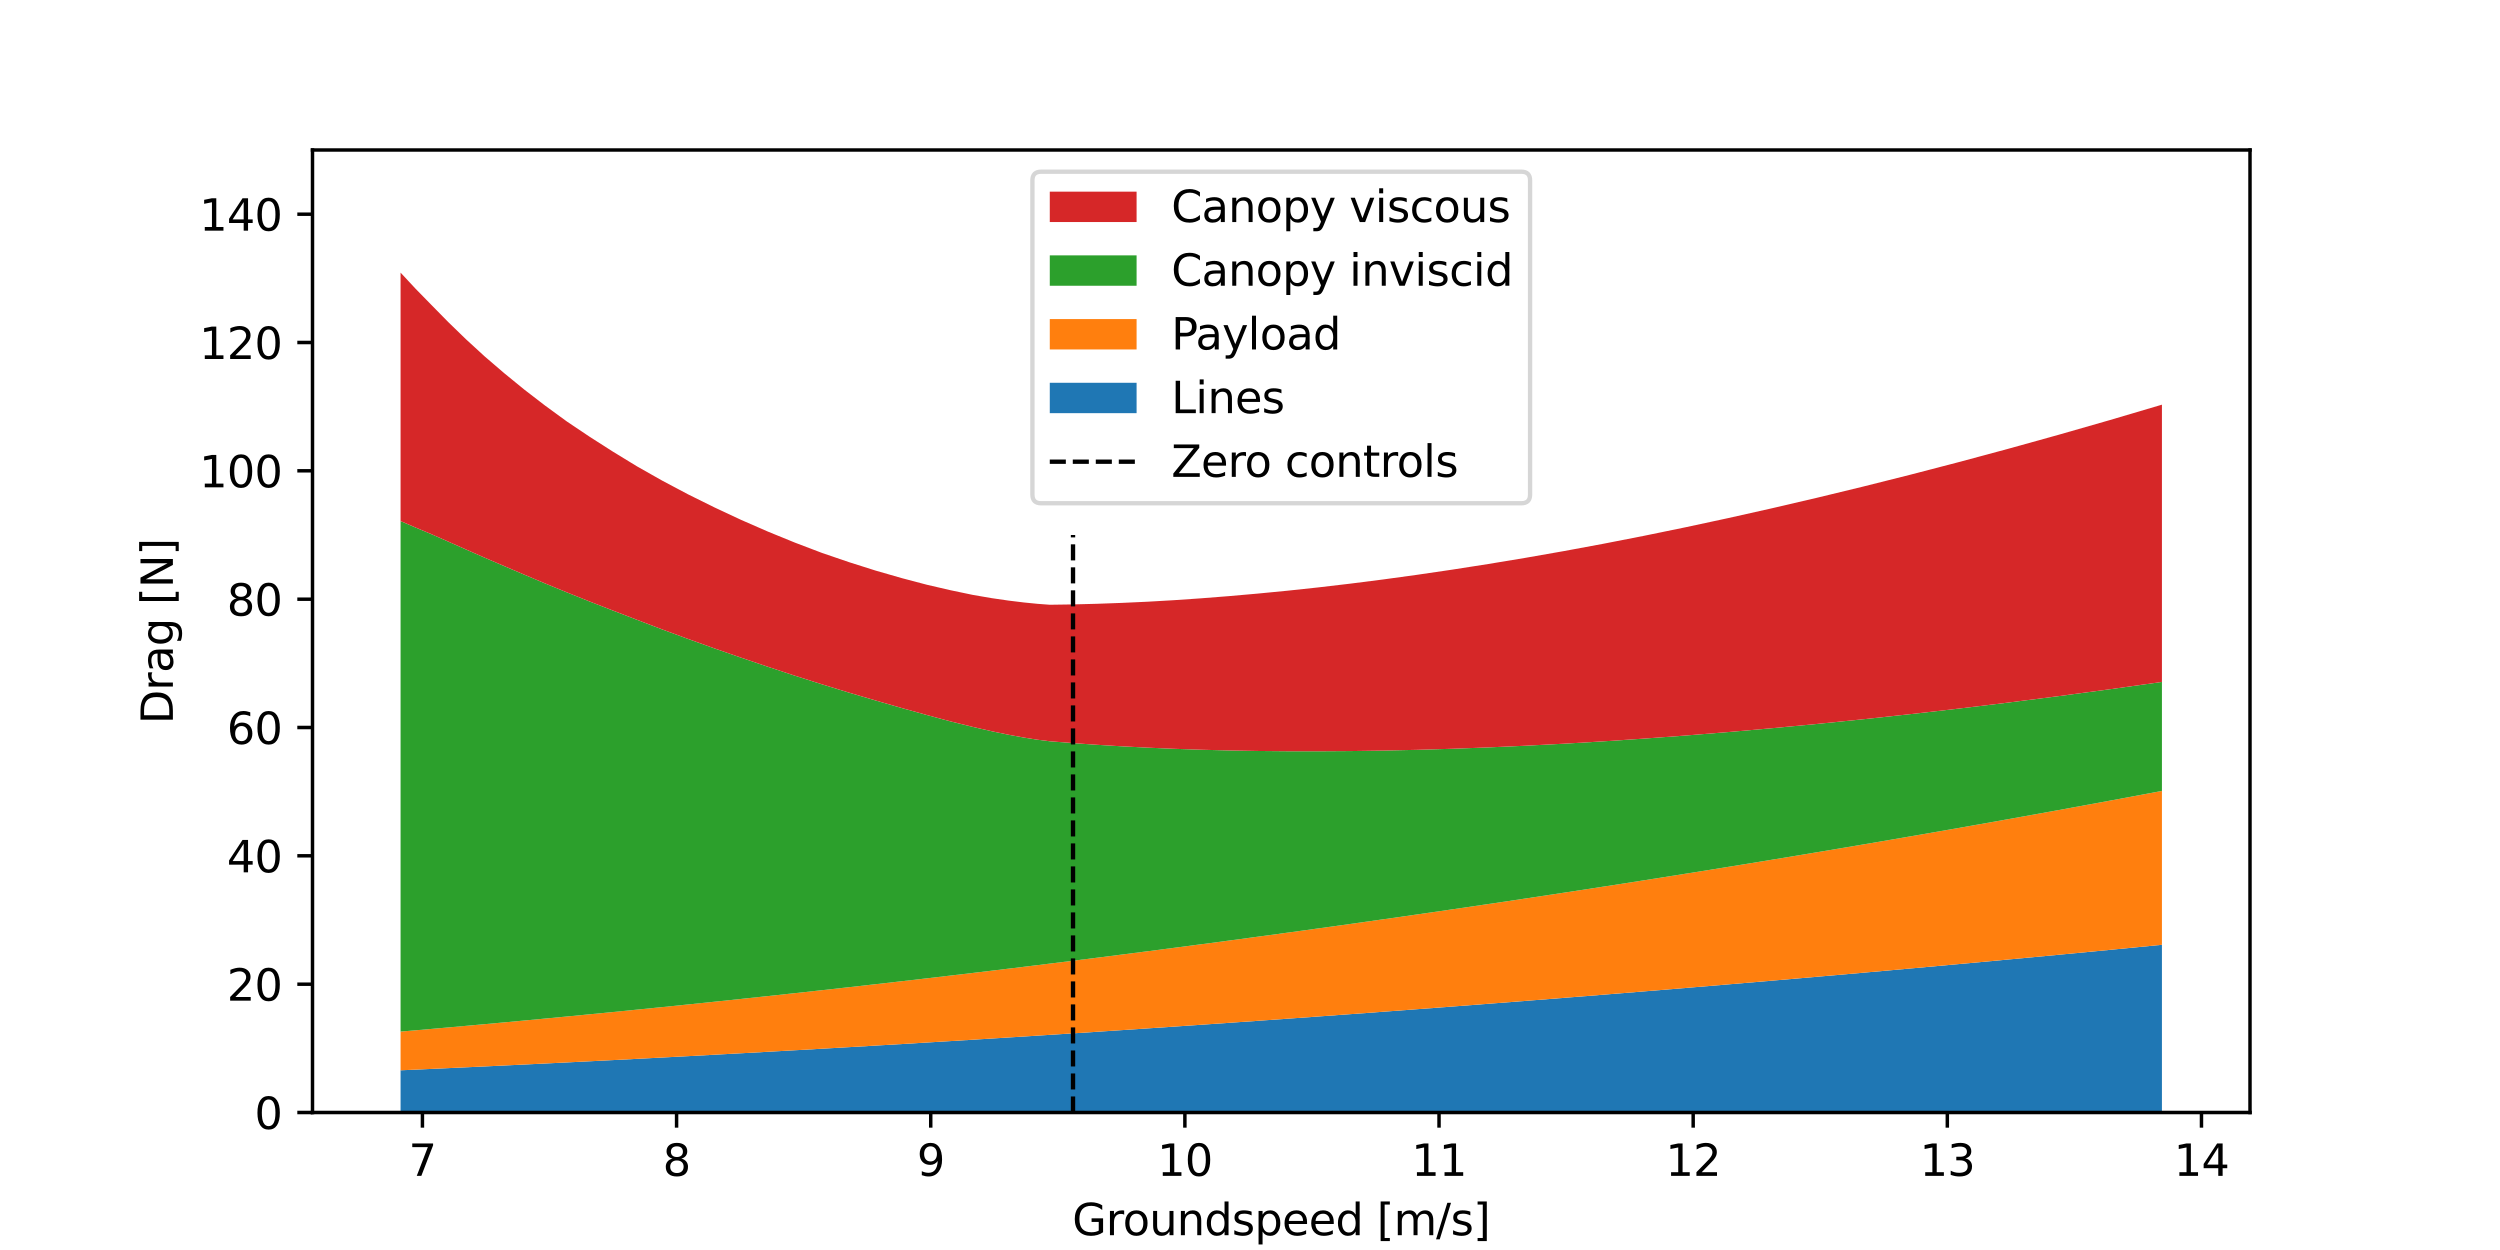 <?xml version="1.0" encoding="utf-8" standalone="no"?>
<!DOCTYPE svg PUBLIC "-//W3C//DTD SVG 1.1//EN"
  "http://www.w3.org/Graphics/SVG/1.1/DTD/svg11.dtd">
<svg xmlns:xlink="http://www.w3.org/1999/xlink" width="576pt" height="288pt" viewBox="0 0 576 288" xmlns="http://www.w3.org/2000/svg" version="1.1">
 <defs>
  <style type="text/css">*{stroke-linejoin: round; stroke-linecap: butt}</style>
 </defs>
 <g id="figure_1">
  <g id="patch_1">
   <path d="M 0 288 
L 576 288 
L 576 0 
L 0 0 
z
" style="fill: #ffffff"/>
  </g>
  <g id="axes_1">
   <g id="patch_2">
    <path d="M 72 256.32 
L 518.4 256.32 
L 518.4 34.56 
L 72 34.56 
z
" style="fill: #ffffff"/>
   </g>
   <g id="PolyCollection_1">
    <path d="M 92.291 246.598 
L 92.291 256.32 
L 95.759 256.32 
L 99.395 256.32 
L 103.257 256.32 
L 107.347 256.32 
L 111.676 256.32 
L 116.185 256.32 
L 120.796 256.32 
L 125.633 256.32 
L 130.658 256.32 
L 135.895 256.32 
L 141.275 256.32 
L 146.781 256.32 
L 152.537 256.32 
L 158.469 256.32 
L 164.586 256.32 
L 170.771 256.32 
L 176.957 256.32 
L 183.155 256.32 
L 189.388 256.32 
L 195.635 256.32 
L 201.743 256.32 
L 207.816 256.32 
L 213.587 256.32 
L 219.027 256.32 
L 224.179 256.32 
L 228.496 256.32 
L 232.373 256.32 
L 235.921 256.32 
L 239.061 256.32 
L 241.886 256.32 
L 247.224 256.32 
L 252.764 256.32 
L 258.488 256.32 
L 264.39 256.32 
L 270.448 256.32 
L 276.677 256.32 
L 283.099 256.32 
L 289.749 256.32 
L 296.628 256.32 
L 303.734 256.32 
L 311.067 256.32 
L 318.635 256.32 
L 326.454 256.32 
L 334.53 256.32 
L 342.865 256.32 
L 351.459 256.32 
L 360.315 256.32 
L 369.422 256.32 
L 378.764 256.32 
L 388.348 256.32 
L 398.183 256.32 
L 408.28 256.32 
L 418.634 256.32 
L 429.242 256.32 
L 440.105 256.32 
L 451.227 256.32 
L 462.598 256.32 
L 474.208 256.32 
L 486.05 256.32 
L 498.109 256.32 
L 498.109 217.678 
L 498.109 217.678 
L 486.05 218.854 
L 474.208 219.988 
L 462.598 221.08 
L 451.227 222.132 
L 440.105 223.143 
L 429.242 224.114 
L 418.634 225.047 
L 408.28 225.943 
L 398.183 226.802 
L 388.348 227.627 
L 378.764 228.418 
L 369.422 229.177 
L 360.315 229.907 
L 351.459 230.605 
L 342.865 231.274 
L 334.53 231.913 
L 326.454 232.524 
L 318.635 233.108 
L 311.067 233.665 
L 303.734 234.199 
L 296.628 234.709 
L 289.749 235.197 
L 283.099 235.663 
L 276.677 236.108 
L 270.448 236.535 
L 264.39 236.945 
L 258.488 237.34 
L 252.764 237.72 
L 247.224 238.083 
L 241.886 238.429 
L 239.061 238.611 
L 235.921 238.811 
L 232.373 239.035 
L 228.496 239.278 
L 224.179 239.547 
L 219.027 239.864 
L 213.587 240.195 
L 207.816 240.542 
L 201.743 240.903 
L 195.635 241.261 
L 189.388 241.623 
L 183.155 241.978 
L 176.957 242.327 
L 170.771 242.671 
L 164.586 243.009 
L 158.469 243.34 
L 152.537 243.655 
L 146.781 243.957 
L 141.275 244.242 
L 135.895 244.517 
L 130.658 244.781 
L 125.633 245.03 
L 120.796 245.267 
L 116.185 245.49 
L 111.676 245.706 
L 107.347 245.909 
L 103.257 246.099 
L 99.395 246.277 
L 95.759 246.442 
L 92.291 246.598 
z
" clip-path="url(#pba54af4794)" style="fill: #1f77b4"/>
   </g>
   <g id="PolyCollection_2">
    <path d="M 92.291 237.679 
L 92.291 246.598 
L 95.759 246.442 
L 99.395 246.277 
L 103.257 246.099 
L 107.347 245.909 
L 111.676 245.706 
L 116.185 245.49 
L 120.796 245.267 
L 125.633 245.03 
L 130.658 244.781 
L 135.895 244.517 
L 141.275 244.242 
L 146.781 243.957 
L 152.537 243.655 
L 158.469 243.34 
L 164.586 243.009 
L 170.771 242.671 
L 176.957 242.327 
L 183.155 241.978 
L 189.388 241.623 
L 195.635 241.261 
L 201.743 240.903 
L 207.816 240.542 
L 213.587 240.195 
L 219.027 239.864 
L 224.179 239.547 
L 228.496 239.278 
L 232.373 239.035 
L 235.921 238.811 
L 239.061 238.611 
L 241.886 238.429 
L 247.224 238.083 
L 252.764 237.72 
L 258.488 237.34 
L 264.39 236.945 
L 270.448 236.535 
L 276.677 236.108 
L 283.099 235.663 
L 289.749 235.197 
L 296.628 234.709 
L 303.734 234.199 
L 311.067 233.665 
L 318.635 233.108 
L 326.454 232.524 
L 334.53 231.913 
L 342.865 231.274 
L 351.459 230.605 
L 360.315 229.907 
L 369.422 229.177 
L 378.764 228.418 
L 388.348 227.627 
L 398.183 226.802 
L 408.28 225.943 
L 418.634 225.047 
L 429.242 224.114 
L 440.105 223.143 
L 451.227 222.132 
L 462.598 221.08 
L 474.208 219.988 
L 486.05 218.854 
L 498.109 217.678 
L 498.109 182.227 
L 498.109 182.227 
L 486.05 184.481 
L 474.208 186.655 
L 462.598 188.75 
L 451.227 190.766 
L 440.105 192.705 
L 429.242 194.567 
L 418.634 196.356 
L 408.28 198.074 
L 398.183 199.722 
L 388.348 201.303 
L 378.764 202.82 
L 369.422 204.276 
L 360.315 205.674 
L 351.459 207.014 
L 342.865 208.296 
L 334.53 209.522 
L 326.454 210.693 
L 318.635 211.812 
L 311.067 212.882 
L 303.734 213.904 
L 296.628 214.883 
L 289.749 215.818 
L 283.099 216.712 
L 276.677 217.565 
L 270.448 218.383 
L 264.39 219.17 
L 258.488 219.928 
L 252.764 220.655 
L 247.224 221.352 
L 241.886 222.016 
L 239.061 222.363 
L 235.921 222.747 
L 232.373 223.177 
L 228.496 223.644 
L 224.179 224.159 
L 219.027 224.766 
L 213.587 225.402 
L 207.816 226.067 
L 201.743 226.759 
L 195.635 227.446 
L 189.388 228.139 
L 183.155 228.821 
L 176.957 229.49 
L 170.771 230.149 
L 164.586 230.798 
L 158.469 231.431 
L 152.537 232.037 
L 146.781 232.616 
L 141.275 233.162 
L 135.895 233.689 
L 130.658 234.195 
L 125.633 234.673 
L 120.796 235.127 
L 116.185 235.555 
L 111.676 235.967 
L 107.347 236.358 
L 103.257 236.723 
L 99.395 237.063 
L 95.759 237.38 
L 92.291 237.679 
z
" clip-path="url(#pba54af4794)" style="fill: #ff7f0e"/>
   </g>
   <g id="PolyCollection_3">
    <path d="M 92.291 120.059 
L 92.291 237.679 
L 95.759 237.38 
L 99.395 237.063 
L 103.257 236.723 
L 107.347 236.358 
L 111.676 235.967 
L 116.185 235.555 
L 120.796 235.127 
L 125.633 234.673 
L 130.658 234.195 
L 135.895 233.689 
L 141.275 233.162 
L 146.781 232.616 
L 152.537 232.037 
L 158.469 231.431 
L 164.586 230.798 
L 170.771 230.149 
L 176.957 229.49 
L 183.155 228.821 
L 189.388 228.139 
L 195.635 227.446 
L 201.743 226.759 
L 207.816 226.067 
L 213.587 225.402 
L 219.027 224.766 
L 224.179 224.159 
L 228.496 223.644 
L 232.373 223.177 
L 235.921 222.747 
L 239.061 222.363 
L 241.886 222.016 
L 247.224 221.352 
L 252.764 220.655 
L 258.488 219.928 
L 264.39 219.17 
L 270.448 218.383 
L 276.677 217.565 
L 283.099 216.712 
L 289.749 215.818 
L 296.628 214.883 
L 303.734 213.904 
L 311.067 212.882 
L 318.635 211.812 
L 326.454 210.693 
L 334.53 209.522 
L 342.865 208.296 
L 351.459 207.014 
L 360.315 205.674 
L 369.422 204.276 
L 378.764 202.82 
L 388.348 201.303 
L 398.183 199.722 
L 408.28 198.074 
L 418.634 196.356 
L 429.242 194.567 
L 440.105 192.705 
L 451.227 190.766 
L 462.598 188.75 
L 474.208 186.655 
L 486.05 184.481 
L 498.109 182.227 
L 498.109 157.114 
L 498.109 157.114 
L 486.05 158.81 
L 474.208 160.401 
L 462.598 161.885 
L 451.227 163.265 
L 440.105 164.542 
L 429.242 165.718 
L 418.634 166.795 
L 408.28 167.777 
L 398.183 168.666 
L 388.348 169.465 
L 378.764 170.176 
L 369.422 170.803 
L 360.315 171.349 
L 351.459 171.815 
L 342.865 172.204 
L 334.53 172.518 
L 326.454 172.761 
L 318.635 172.937 
L 311.067 173.047 
L 303.734 173.096 
L 296.628 173.087 
L 289.749 173.021 
L 283.099 172.903 
L 276.677 172.735 
L 270.448 172.52 
L 264.39 172.258 
L 258.488 171.95 
L 252.764 171.601 
L 247.224 171.212 
L 241.886 170.788 
L 239.061 170.433 
L 235.921 169.937 
L 232.373 169.285 
L 228.496 168.479 
L 224.179 167.491 
L 219.027 166.214 
L 213.587 164.75 
L 207.816 163.144 
L 201.743 161.39 
L 195.635 159.588 
L 189.388 157.667 
L 183.155 155.684 
L 176.957 153.636 
L 170.771 151.533 
L 164.586 149.383 
L 158.469 147.188 
L 152.537 145.004 
L 146.781 142.809 
L 141.275 140.691 
L 135.895 138.601 
L 130.658 136.503 
L 125.633 134.441 
L 120.796 132.401 
L 116.185 130.433 
L 111.676 128.494 
L 107.347 126.589 
L 103.257 124.775 
L 99.395 123.072 
L 95.759 121.549 
L 92.291 120.059 
z
" clip-path="url(#pba54af4794)" style="fill: #2ca02c"/>
   </g>
   <g id="PolyCollection_4">
    <path d="M 92.291 62.813 
L 92.291 120.059 
L 95.759 121.549 
L 99.395 123.072 
L 103.257 124.775 
L 107.347 126.589 
L 111.676 128.494 
L 116.185 130.433 
L 120.796 132.401 
L 125.633 134.441 
L 130.658 136.503 
L 135.895 138.601 
L 141.275 140.691 
L 146.781 142.809 
L 152.537 145.004 
L 158.469 147.188 
L 164.586 149.383 
L 170.771 151.533 
L 176.957 153.636 
L 183.155 155.684 
L 189.388 157.667 
L 195.635 159.588 
L 201.743 161.39 
L 207.816 163.144 
L 213.587 164.75 
L 219.027 166.214 
L 224.179 167.491 
L 228.496 168.479 
L 232.373 169.285 
L 235.921 169.937 
L 239.061 170.433 
L 241.886 170.788 
L 247.224 171.212 
L 252.764 171.601 
L 258.488 171.95 
L 264.39 172.258 
L 270.448 172.52 
L 276.677 172.735 
L 283.099 172.903 
L 289.749 173.021 
L 296.628 173.087 
L 303.734 173.096 
L 311.067 173.047 
L 318.635 172.937 
L 326.454 172.761 
L 334.53 172.518 
L 342.865 172.204 
L 351.459 171.815 
L 360.315 171.349 
L 369.422 170.803 
L 378.764 170.176 
L 388.348 169.465 
L 398.183 168.666 
L 408.28 167.777 
L 418.634 166.795 
L 429.242 165.718 
L 440.105 164.542 
L 451.227 163.265 
L 462.598 161.885 
L 474.208 160.401 
L 486.05 158.81 
L 498.109 157.114 
L 498.109 93.237 
L 498.109 93.237 
L 486.05 96.804 
L 474.208 100.201 
L 462.598 103.429 
L 451.227 106.489 
L 440.105 109.382 
L 429.242 112.113 
L 418.634 114.684 
L 408.28 117.102 
L 398.183 119.367 
L 388.348 121.483 
L 378.764 123.454 
L 369.422 125.282 
L 360.315 126.972 
L 351.459 128.526 
L 342.865 129.952 
L 334.53 131.255 
L 326.454 132.44 
L 318.635 133.513 
L 311.067 134.477 
L 303.734 135.338 
L 296.628 136.1 
L 289.749 136.767 
L 283.099 137.351 
L 276.677 137.856 
L 270.448 138.284 
L 264.39 138.634 
L 258.488 138.905 
L 252.764 139.112 
L 247.224 139.257 
L 241.886 139.335 
L 239.061 139.123 
L 235.921 138.811 
L 232.373 138.377 
L 228.496 137.814 
L 224.179 137.074 
L 219.027 135.993 
L 213.587 134.734 
L 207.816 133.212 
L 201.743 131.465 
L 195.635 129.528 
L 189.388 127.394 
L 183.155 125.023 
L 176.957 122.492 
L 170.771 119.789 
L 164.586 116.896 
L 158.469 113.866 
L 152.537 110.716 
L 146.781 107.458 
L 141.275 104.096 
L 135.895 100.658 
L 130.658 97.148 
L 125.633 93.483 
L 120.796 89.761 
L 116.185 85.994 
L 111.676 82.125 
L 107.347 78.153 
L 103.257 74.187 
L 99.395 70.257 
L 95.759 66.539 
L 92.291 62.813 
z
" clip-path="url(#pba54af4794)" style="fill: #d62728"/>
   </g>
   <g id="matplotlib.axis_1">
    <g id="xtick_1">
     <g id="line2d_1">
      <defs>
       <path id="m2689c61542" d="M 0 0 
L 0 3.5 
" style="stroke: #000000; stroke-width: 0.8"/>
      </defs>
      <g>
       <use xlink:href="#m2689c61542" x="97.328" y="256.32" style="stroke: #000000; stroke-width: 0.8"/>
      </g>
     </g>
     <g id="text_1">
      <!-- 7 -->
      <g transform="translate(94.146 270.918)scale(0.1 -0.1)">
       <defs>
        <path id="DejaVuSans-37" d="M 525 4666 
L 3525 4666 
L 3525 4397 
L 1831 0 
L 1172 0 
L 2766 4134 
L 525 4134 
L 525 4666 
z
" transform="scale(0.016)"/>
       </defs>
       <use xlink:href="#DejaVuSans-37"/>
      </g>
     </g>
    </g>
    <g id="xtick_2">
     <g id="line2d_2">
      <g>
       <use xlink:href="#m2689c61542" x="155.884" y="256.32" style="stroke: #000000; stroke-width: 0.8"/>
      </g>
     </g>
     <g id="text_2">
      <!-- 8 -->
      <g transform="translate(152.702 270.918)scale(0.1 -0.1)">
       <defs>
        <path id="DejaVuSans-38" d="M 2034 2216 
Q 1584 2216 1326 1975 
Q 1069 1734 1069 1313 
Q 1069 891 1326 650 
Q 1584 409 2034 409 
Q 2484 409 2743 651 
Q 3003 894 3003 1313 
Q 3003 1734 2745 1975 
Q 2488 2216 2034 2216 
z
M 1403 2484 
Q 997 2584 770 2862 
Q 544 3141 544 3541 
Q 544 4100 942 4425 
Q 1341 4750 2034 4750 
Q 2731 4750 3128 4425 
Q 3525 4100 3525 3541 
Q 3525 3141 3298 2862 
Q 3072 2584 2669 2484 
Q 3125 2378 3379 2068 
Q 3634 1759 3634 1313 
Q 3634 634 3220 271 
Q 2806 -91 2034 -91 
Q 1263 -91 848 271 
Q 434 634 434 1313 
Q 434 1759 690 2068 
Q 947 2378 1403 2484 
z
M 1172 3481 
Q 1172 3119 1398 2916 
Q 1625 2713 2034 2713 
Q 2441 2713 2670 2916 
Q 2900 3119 2900 3481 
Q 2900 3844 2670 4047 
Q 2441 4250 2034 4250 
Q 1625 4250 1398 4047 
Q 1172 3844 1172 3481 
z
" transform="scale(0.016)"/>
       </defs>
       <use xlink:href="#DejaVuSans-38"/>
      </g>
     </g>
    </g>
    <g id="xtick_3">
     <g id="line2d_3">
      <g>
       <use xlink:href="#m2689c61542" x="214.44" y="256.32" style="stroke: #000000; stroke-width: 0.8"/>
      </g>
     </g>
     <g id="text_3">
      <!-- 9 -->
      <g transform="translate(211.258 270.918)scale(0.1 -0.1)">
       <defs>
        <path id="DejaVuSans-39" d="M 703 97 
L 703 672 
Q 941 559 1184 500 
Q 1428 441 1663 441 
Q 2288 441 2617 861 
Q 2947 1281 2994 2138 
Q 2813 1869 2534 1725 
Q 2256 1581 1919 1581 
Q 1219 1581 811 2004 
Q 403 2428 403 3163 
Q 403 3881 828 4315 
Q 1253 4750 1959 4750 
Q 2769 4750 3195 4129 
Q 3622 3509 3622 2328 
Q 3622 1225 3098 567 
Q 2575 -91 1691 -91 
Q 1453 -91 1209 -44 
Q 966 3 703 97 
z
M 1959 2075 
Q 2384 2075 2632 2365 
Q 2881 2656 2881 3163 
Q 2881 3666 2632 3958 
Q 2384 4250 1959 4250 
Q 1534 4250 1286 3958 
Q 1038 3666 1038 3163 
Q 1038 2656 1286 2365 
Q 1534 2075 1959 2075 
z
" transform="scale(0.016)"/>
       </defs>
       <use xlink:href="#DejaVuSans-39"/>
      </g>
     </g>
    </g>
    <g id="xtick_4">
     <g id="line2d_4">
      <g>
       <use xlink:href="#m2689c61542" x="272.996" y="256.32" style="stroke: #000000; stroke-width: 0.8"/>
      </g>
     </g>
     <g id="text_4">
      <!-- 10 -->
      <g transform="translate(266.633 270.918)scale(0.1 -0.1)">
       <defs>
        <path id="DejaVuSans-31" d="M 794 531 
L 1825 531 
L 1825 4091 
L 703 3866 
L 703 4441 
L 1819 4666 
L 2450 4666 
L 2450 531 
L 3481 531 
L 3481 0 
L 794 0 
L 794 531 
z
" transform="scale(0.016)"/>
        <path id="DejaVuSans-30" d="M 2034 4250 
Q 1547 4250 1301 3770 
Q 1056 3291 1056 2328 
Q 1056 1369 1301 889 
Q 1547 409 2034 409 
Q 2525 409 2770 889 
Q 3016 1369 3016 2328 
Q 3016 3291 2770 3770 
Q 2525 4250 2034 4250 
z
M 2034 4750 
Q 2819 4750 3233 4129 
Q 3647 3509 3647 2328 
Q 3647 1150 3233 529 
Q 2819 -91 2034 -91 
Q 1250 -91 836 529 
Q 422 1150 422 2328 
Q 422 3509 836 4129 
Q 1250 4750 2034 4750 
z
" transform="scale(0.016)"/>
       </defs>
       <use xlink:href="#DejaVuSans-31"/>
       <use xlink:href="#DejaVuSans-30" x="63.623"/>
      </g>
     </g>
    </g>
    <g id="xtick_5">
     <g id="line2d_5">
      <g>
       <use xlink:href="#m2689c61542" x="331.552" y="256.32" style="stroke: #000000; stroke-width: 0.8"/>
      </g>
     </g>
     <g id="text_5">
      <!-- 11 -->
      <g transform="translate(325.189 270.918)scale(0.1 -0.1)">
       <use xlink:href="#DejaVuSans-31"/>
       <use xlink:href="#DejaVuSans-31" x="63.623"/>
      </g>
     </g>
    </g>
    <g id="xtick_6">
     <g id="line2d_6">
      <g>
       <use xlink:href="#m2689c61542" x="390.108" y="256.32" style="stroke: #000000; stroke-width: 0.8"/>
      </g>
     </g>
     <g id="text_6">
      <!-- 12 -->
      <g transform="translate(383.745 270.918)scale(0.1 -0.1)">
       <defs>
        <path id="DejaVuSans-32" d="M 1228 531 
L 3431 531 
L 3431 0 
L 469 0 
L 469 531 
Q 828 903 1448 1529 
Q 2069 2156 2228 2338 
Q 2531 2678 2651 2914 
Q 2772 3150 2772 3378 
Q 2772 3750 2511 3984 
Q 2250 4219 1831 4219 
Q 1534 4219 1204 4116 
Q 875 4013 500 3803 
L 500 4441 
Q 881 4594 1212 4672 
Q 1544 4750 1819 4750 
Q 2544 4750 2975 4387 
Q 3406 4025 3406 3419 
Q 3406 3131 3298 2873 
Q 3191 2616 2906 2266 
Q 2828 2175 2409 1742 
Q 1991 1309 1228 531 
z
" transform="scale(0.016)"/>
       </defs>
       <use xlink:href="#DejaVuSans-31"/>
       <use xlink:href="#DejaVuSans-32" x="63.623"/>
      </g>
     </g>
    </g>
    <g id="xtick_7">
     <g id="line2d_7">
      <g>
       <use xlink:href="#m2689c61542" x="448.663" y="256.32" style="stroke: #000000; stroke-width: 0.8"/>
      </g>
     </g>
     <g id="text_7">
      <!-- 13 -->
      <g transform="translate(442.301 270.918)scale(0.1 -0.1)">
       <defs>
        <path id="DejaVuSans-33" d="M 2597 2516 
Q 3050 2419 3304 2112 
Q 3559 1806 3559 1356 
Q 3559 666 3084 287 
Q 2609 -91 1734 -91 
Q 1441 -91 1130 -33 
Q 819 25 488 141 
L 488 750 
Q 750 597 1062 519 
Q 1375 441 1716 441 
Q 2309 441 2620 675 
Q 2931 909 2931 1356 
Q 2931 1769 2642 2001 
Q 2353 2234 1838 2234 
L 1294 2234 
L 1294 2753 
L 1863 2753 
Q 2328 2753 2575 2939 
Q 2822 3125 2822 3475 
Q 2822 3834 2567 4026 
Q 2313 4219 1838 4219 
Q 1578 4219 1281 4162 
Q 984 4106 628 3988 
L 628 4550 
Q 988 4650 1302 4700 
Q 1616 4750 1894 4750 
Q 2613 4750 3031 4423 
Q 3450 4097 3450 3541 
Q 3450 3153 3228 2886 
Q 3006 2619 2597 2516 
z
" transform="scale(0.016)"/>
       </defs>
       <use xlink:href="#DejaVuSans-31"/>
       <use xlink:href="#DejaVuSans-33" x="63.623"/>
      </g>
     </g>
    </g>
    <g id="xtick_8">
     <g id="line2d_8">
      <g>
       <use xlink:href="#m2689c61542" x="507.219" y="256.32" style="stroke: #000000; stroke-width: 0.8"/>
      </g>
     </g>
     <g id="text_8">
      <!-- 14 -->
      <g transform="translate(500.857 270.918)scale(0.1 -0.1)">
       <defs>
        <path id="DejaVuSans-34" d="M 2419 4116 
L 825 1625 
L 2419 1625 
L 2419 4116 
z
M 2253 4666 
L 3047 4666 
L 3047 1625 
L 3713 1625 
L 3713 1100 
L 3047 1100 
L 3047 0 
L 2419 0 
L 2419 1100 
L 313 1100 
L 313 1709 
L 2253 4666 
z
" transform="scale(0.016)"/>
       </defs>
       <use xlink:href="#DejaVuSans-31"/>
       <use xlink:href="#DejaVuSans-34" x="63.623"/>
      </g>
     </g>
    </g>
    <g id="text_9">
     <!-- Groundspeed [m/s] -->
     <g transform="translate(247.055 284.597)scale(0.1 -0.1)">
      <defs>
       <path id="DejaVuSans-47" d="M 3809 666 
L 3809 1919 
L 2778 1919 
L 2778 2438 
L 4434 2438 
L 4434 434 
Q 4069 175 3628 42 
Q 3188 -91 2688 -91 
Q 1594 -91 976 548 
Q 359 1188 359 2328 
Q 359 3472 976 4111 
Q 1594 4750 2688 4750 
Q 3144 4750 3555 4637 
Q 3966 4525 4313 4306 
L 4313 3634 
Q 3963 3931 3569 4081 
Q 3175 4231 2741 4231 
Q 1884 4231 1454 3753 
Q 1025 3275 1025 2328 
Q 1025 1384 1454 906 
Q 1884 428 2741 428 
Q 3075 428 3337 486 
Q 3600 544 3809 666 
z
" transform="scale(0.016)"/>
       <path id="DejaVuSans-72" d="M 2631 2963 
Q 2534 3019 2420 3045 
Q 2306 3072 2169 3072 
Q 1681 3072 1420 2755 
Q 1159 2438 1159 1844 
L 1159 0 
L 581 0 
L 581 3500 
L 1159 3500 
L 1159 2956 
Q 1341 3275 1631 3429 
Q 1922 3584 2338 3584 
Q 2397 3584 2469 3576 
Q 2541 3569 2628 3553 
L 2631 2963 
z
" transform="scale(0.016)"/>
       <path id="DejaVuSans-6f" d="M 1959 3097 
Q 1497 3097 1228 2736 
Q 959 2375 959 1747 
Q 959 1119 1226 758 
Q 1494 397 1959 397 
Q 2419 397 2687 759 
Q 2956 1122 2956 1747 
Q 2956 2369 2687 2733 
Q 2419 3097 1959 3097 
z
M 1959 3584 
Q 2709 3584 3137 3096 
Q 3566 2609 3566 1747 
Q 3566 888 3137 398 
Q 2709 -91 1959 -91 
Q 1206 -91 779 398 
Q 353 888 353 1747 
Q 353 2609 779 3096 
Q 1206 3584 1959 3584 
z
" transform="scale(0.016)"/>
       <path id="DejaVuSans-75" d="M 544 1381 
L 544 3500 
L 1119 3500 
L 1119 1403 
Q 1119 906 1312 657 
Q 1506 409 1894 409 
Q 2359 409 2629 706 
Q 2900 1003 2900 1516 
L 2900 3500 
L 3475 3500 
L 3475 0 
L 2900 0 
L 2900 538 
Q 2691 219 2414 64 
Q 2138 -91 1772 -91 
Q 1169 -91 856 284 
Q 544 659 544 1381 
z
M 1991 3584 
L 1991 3584 
z
" transform="scale(0.016)"/>
       <path id="DejaVuSans-6e" d="M 3513 2113 
L 3513 0 
L 2938 0 
L 2938 2094 
Q 2938 2591 2744 2837 
Q 2550 3084 2163 3084 
Q 1697 3084 1428 2787 
Q 1159 2491 1159 1978 
L 1159 0 
L 581 0 
L 581 3500 
L 1159 3500 
L 1159 2956 
Q 1366 3272 1645 3428 
Q 1925 3584 2291 3584 
Q 2894 3584 3203 3211 
Q 3513 2838 3513 2113 
z
" transform="scale(0.016)"/>
       <path id="DejaVuSans-64" d="M 2906 2969 
L 2906 4863 
L 3481 4863 
L 3481 0 
L 2906 0 
L 2906 525 
Q 2725 213 2448 61 
Q 2172 -91 1784 -91 
Q 1150 -91 751 415 
Q 353 922 353 1747 
Q 353 2572 751 3078 
Q 1150 3584 1784 3584 
Q 2172 3584 2448 3432 
Q 2725 3281 2906 2969 
z
M 947 1747 
Q 947 1113 1208 752 
Q 1469 391 1925 391 
Q 2381 391 2643 752 
Q 2906 1113 2906 1747 
Q 2906 2381 2643 2742 
Q 2381 3103 1925 3103 
Q 1469 3103 1208 2742 
Q 947 2381 947 1747 
z
" transform="scale(0.016)"/>
       <path id="DejaVuSans-73" d="M 2834 3397 
L 2834 2853 
Q 2591 2978 2328 3040 
Q 2066 3103 1784 3103 
Q 1356 3103 1142 2972 
Q 928 2841 928 2578 
Q 928 2378 1081 2264 
Q 1234 2150 1697 2047 
L 1894 2003 
Q 2506 1872 2764 1633 
Q 3022 1394 3022 966 
Q 3022 478 2636 193 
Q 2250 -91 1575 -91 
Q 1294 -91 989 -36 
Q 684 19 347 128 
L 347 722 
Q 666 556 975 473 
Q 1284 391 1588 391 
Q 1994 391 2212 530 
Q 2431 669 2431 922 
Q 2431 1156 2273 1281 
Q 2116 1406 1581 1522 
L 1381 1569 
Q 847 1681 609 1914 
Q 372 2147 372 2553 
Q 372 3047 722 3315 
Q 1072 3584 1716 3584 
Q 2034 3584 2315 3537 
Q 2597 3491 2834 3397 
z
" transform="scale(0.016)"/>
       <path id="DejaVuSans-70" d="M 1159 525 
L 1159 -1331 
L 581 -1331 
L 581 3500 
L 1159 3500 
L 1159 2969 
Q 1341 3281 1617 3432 
Q 1894 3584 2278 3584 
Q 2916 3584 3314 3078 
Q 3713 2572 3713 1747 
Q 3713 922 3314 415 
Q 2916 -91 2278 -91 
Q 1894 -91 1617 61 
Q 1341 213 1159 525 
z
M 3116 1747 
Q 3116 2381 2855 2742 
Q 2594 3103 2138 3103 
Q 1681 3103 1420 2742 
Q 1159 2381 1159 1747 
Q 1159 1113 1420 752 
Q 1681 391 2138 391 
Q 2594 391 2855 752 
Q 3116 1113 3116 1747 
z
" transform="scale(0.016)"/>
       <path id="DejaVuSans-65" d="M 3597 1894 
L 3597 1613 
L 953 1613 
Q 991 1019 1311 708 
Q 1631 397 2203 397 
Q 2534 397 2845 478 
Q 3156 559 3463 722 
L 3463 178 
Q 3153 47 2828 -22 
Q 2503 -91 2169 -91 
Q 1331 -91 842 396 
Q 353 884 353 1716 
Q 353 2575 817 3079 
Q 1281 3584 2069 3584 
Q 2775 3584 3186 3129 
Q 3597 2675 3597 1894 
z
M 3022 2063 
Q 3016 2534 2758 2815 
Q 2500 3097 2075 3097 
Q 1594 3097 1305 2825 
Q 1016 2553 972 2059 
L 3022 2063 
z
" transform="scale(0.016)"/>
       <path id="DejaVuSans-20" transform="scale(0.016)"/>
       <path id="DejaVuSans-5b" d="M 550 4863 
L 1875 4863 
L 1875 4416 
L 1125 4416 
L 1125 -397 
L 1875 -397 
L 1875 -844 
L 550 -844 
L 550 4863 
z
" transform="scale(0.016)"/>
       <path id="DejaVuSans-6d" d="M 3328 2828 
Q 3544 3216 3844 3400 
Q 4144 3584 4550 3584 
Q 5097 3584 5394 3201 
Q 5691 2819 5691 2113 
L 5691 0 
L 5113 0 
L 5113 2094 
Q 5113 2597 4934 2840 
Q 4756 3084 4391 3084 
Q 3944 3084 3684 2787 
Q 3425 2491 3425 1978 
L 3425 0 
L 2847 0 
L 2847 2094 
Q 2847 2600 2669 2842 
Q 2491 3084 2119 3084 
Q 1678 3084 1418 2786 
Q 1159 2488 1159 1978 
L 1159 0 
L 581 0 
L 581 3500 
L 1159 3500 
L 1159 2956 
Q 1356 3278 1631 3431 
Q 1906 3584 2284 3584 
Q 2666 3584 2933 3390 
Q 3200 3197 3328 2828 
z
" transform="scale(0.016)"/>
       <path id="DejaVuSans-2f" d="M 1625 4666 
L 2156 4666 
L 531 -594 
L 0 -594 
L 1625 4666 
z
" transform="scale(0.016)"/>
       <path id="DejaVuSans-5d" d="M 1947 4863 
L 1947 -844 
L 622 -844 
L 622 -397 
L 1369 -397 
L 1369 4416 
L 622 4416 
L 622 4863 
L 1947 4863 
z
" transform="scale(0.016)"/>
      </defs>
      <use xlink:href="#DejaVuSans-47"/>
      <use xlink:href="#DejaVuSans-72" x="77.49"/>
      <use xlink:href="#DejaVuSans-6f" x="116.354"/>
      <use xlink:href="#DejaVuSans-75" x="177.535"/>
      <use xlink:href="#DejaVuSans-6e" x="240.914"/>
      <use xlink:href="#DejaVuSans-64" x="304.293"/>
      <use xlink:href="#DejaVuSans-73" x="367.77"/>
      <use xlink:href="#DejaVuSans-70" x="419.869"/>
      <use xlink:href="#DejaVuSans-65" x="483.346"/>
      <use xlink:href="#DejaVuSans-65" x="544.869"/>
      <use xlink:href="#DejaVuSans-64" x="606.393"/>
      <use xlink:href="#DejaVuSans-20" x="669.869"/>
      <use xlink:href="#DejaVuSans-5b" x="701.656"/>
      <use xlink:href="#DejaVuSans-6d" x="740.67"/>
      <use xlink:href="#DejaVuSans-2f" x="838.082"/>
      <use xlink:href="#DejaVuSans-73" x="871.773"/>
      <use xlink:href="#DejaVuSans-5d" x="923.873"/>
     </g>
    </g>
   </g>
   <g id="matplotlib.axis_2">
    <g id="ytick_1">
     <g id="line2d_9">
      <defs>
       <path id="mcec7a416fe" d="M 0 0 
L -3.5 0 
" style="stroke: #000000; stroke-width: 0.8"/>
      </defs>
      <g>
       <use xlink:href="#mcec7a416fe" x="72" y="256.32" style="stroke: #000000; stroke-width: 0.8"/>
      </g>
     </g>
     <g id="text_10">
      <!-- 0 -->
      <g transform="translate(58.638 260.119)scale(0.1 -0.1)">
       <use xlink:href="#DejaVuSans-30"/>
      </g>
     </g>
    </g>
    <g id="ytick_2">
     <g id="line2d_10">
      <g>
       <use xlink:href="#mcec7a416fe" x="72" y="226.752" style="stroke: #000000; stroke-width: 0.8"/>
      </g>
     </g>
     <g id="text_11">
      <!-- 20 -->
      <g transform="translate(52.275 230.551)scale(0.1 -0.1)">
       <use xlink:href="#DejaVuSans-32"/>
       <use xlink:href="#DejaVuSans-30" x="63.623"/>
      </g>
     </g>
    </g>
    <g id="ytick_3">
     <g id="line2d_11">
      <g>
       <use xlink:href="#mcec7a416fe" x="72" y="197.184" style="stroke: #000000; stroke-width: 0.8"/>
      </g>
     </g>
     <g id="text_12">
      <!-- 40 -->
      <g transform="translate(52.275 200.983)scale(0.1 -0.1)">
       <use xlink:href="#DejaVuSans-34"/>
       <use xlink:href="#DejaVuSans-30" x="63.623"/>
      </g>
     </g>
    </g>
    <g id="ytick_4">
     <g id="line2d_12">
      <g>
       <use xlink:href="#mcec7a416fe" x="72" y="167.616" style="stroke: #000000; stroke-width: 0.8"/>
      </g>
     </g>
     <g id="text_13">
      <!-- 60 -->
      <g transform="translate(52.275 171.415)scale(0.1 -0.1)">
       <defs>
        <path id="DejaVuSans-36" d="M 2113 2584 
Q 1688 2584 1439 2293 
Q 1191 2003 1191 1497 
Q 1191 994 1439 701 
Q 1688 409 2113 409 
Q 2538 409 2786 701 
Q 3034 994 3034 1497 
Q 3034 2003 2786 2293 
Q 2538 2584 2113 2584 
z
M 3366 4563 
L 3366 3988 
Q 3128 4100 2886 4159 
Q 2644 4219 2406 4219 
Q 1781 4219 1451 3797 
Q 1122 3375 1075 2522 
Q 1259 2794 1537 2939 
Q 1816 3084 2150 3084 
Q 2853 3084 3261 2657 
Q 3669 2231 3669 1497 
Q 3669 778 3244 343 
Q 2819 -91 2113 -91 
Q 1303 -91 875 529 
Q 447 1150 447 2328 
Q 447 3434 972 4092 
Q 1497 4750 2381 4750 
Q 2619 4750 2861 4703 
Q 3103 4656 3366 4563 
z
" transform="scale(0.016)"/>
       </defs>
       <use xlink:href="#DejaVuSans-36"/>
       <use xlink:href="#DejaVuSans-30" x="63.623"/>
      </g>
     </g>
    </g>
    <g id="ytick_5">
     <g id="line2d_13">
      <g>
       <use xlink:href="#mcec7a416fe" x="72" y="138.048" style="stroke: #000000; stroke-width: 0.8"/>
      </g>
     </g>
     <g id="text_14">
      <!-- 80 -->
      <g transform="translate(52.275 141.847)scale(0.1 -0.1)">
       <use xlink:href="#DejaVuSans-38"/>
       <use xlink:href="#DejaVuSans-30" x="63.623"/>
      </g>
     </g>
    </g>
    <g id="ytick_6">
     <g id="line2d_14">
      <g>
       <use xlink:href="#mcec7a416fe" x="72" y="108.48" style="stroke: #000000; stroke-width: 0.8"/>
      </g>
     </g>
     <g id="text_15">
      <!-- 100 -->
      <g transform="translate(45.913 112.279)scale(0.1 -0.1)">
       <use xlink:href="#DejaVuSans-31"/>
       <use xlink:href="#DejaVuSans-30" x="63.623"/>
       <use xlink:href="#DejaVuSans-30" x="127.246"/>
      </g>
     </g>
    </g>
    <g id="ytick_7">
     <g id="line2d_15">
      <g>
       <use xlink:href="#mcec7a416fe" x="72" y="78.912" style="stroke: #000000; stroke-width: 0.8"/>
      </g>
     </g>
     <g id="text_16">
      <!-- 120 -->
      <g transform="translate(45.913 82.711)scale(0.1 -0.1)">
       <use xlink:href="#DejaVuSans-31"/>
       <use xlink:href="#DejaVuSans-32" x="63.623"/>
       <use xlink:href="#DejaVuSans-30" x="127.246"/>
      </g>
     </g>
    </g>
    <g id="ytick_8">
     <g id="line2d_16">
      <g>
       <use xlink:href="#mcec7a416fe" x="72" y="49.344" style="stroke: #000000; stroke-width: 0.8"/>
      </g>
     </g>
     <g id="text_17">
      <!-- 140 -->
      <g transform="translate(45.913 53.143)scale(0.1 -0.1)">
       <use xlink:href="#DejaVuSans-31"/>
       <use xlink:href="#DejaVuSans-34" x="63.623"/>
       <use xlink:href="#DejaVuSans-30" x="127.246"/>
      </g>
     </g>
    </g>
    <g id="text_18">
     <!-- Drag [N] -->
     <g transform="translate(39.833 166.815)rotate(-90)scale(0.1 -0.1)">
      <defs>
       <path id="DejaVuSans-44" d="M 1259 4147 
L 1259 519 
L 2022 519 
Q 2988 519 3436 956 
Q 3884 1394 3884 2338 
Q 3884 3275 3436 3711 
Q 2988 4147 2022 4147 
L 1259 4147 
z
M 628 4666 
L 1925 4666 
Q 3281 4666 3915 4102 
Q 4550 3538 4550 2338 
Q 4550 1131 3912 565 
Q 3275 0 1925 0 
L 628 0 
L 628 4666 
z
" transform="scale(0.016)"/>
       <path id="DejaVuSans-61" d="M 2194 1759 
Q 1497 1759 1228 1600 
Q 959 1441 959 1056 
Q 959 750 1161 570 
Q 1363 391 1709 391 
Q 2188 391 2477 730 
Q 2766 1069 2766 1631 
L 2766 1759 
L 2194 1759 
z
M 3341 1997 
L 3341 0 
L 2766 0 
L 2766 531 
Q 2569 213 2275 61 
Q 1981 -91 1556 -91 
Q 1019 -91 701 211 
Q 384 513 384 1019 
Q 384 1609 779 1909 
Q 1175 2209 1959 2209 
L 2766 2209 
L 2766 2266 
Q 2766 2663 2505 2880 
Q 2244 3097 1772 3097 
Q 1472 3097 1187 3025 
Q 903 2953 641 2809 
L 641 3341 
Q 956 3463 1253 3523 
Q 1550 3584 1831 3584 
Q 2591 3584 2966 3190 
Q 3341 2797 3341 1997 
z
" transform="scale(0.016)"/>
       <path id="DejaVuSans-67" d="M 2906 1791 
Q 2906 2416 2648 2759 
Q 2391 3103 1925 3103 
Q 1463 3103 1205 2759 
Q 947 2416 947 1791 
Q 947 1169 1205 825 
Q 1463 481 1925 481 
Q 2391 481 2648 825 
Q 2906 1169 2906 1791 
z
M 3481 434 
Q 3481 -459 3084 -895 
Q 2688 -1331 1869 -1331 
Q 1566 -1331 1297 -1286 
Q 1028 -1241 775 -1147 
L 775 -588 
Q 1028 -725 1275 -790 
Q 1522 -856 1778 -856 
Q 2344 -856 2625 -561 
Q 2906 -266 2906 331 
L 2906 616 
Q 2728 306 2450 153 
Q 2172 0 1784 0 
Q 1141 0 747 490 
Q 353 981 353 1791 
Q 353 2603 747 3093 
Q 1141 3584 1784 3584 
Q 2172 3584 2450 3431 
Q 2728 3278 2906 2969 
L 2906 3500 
L 3481 3500 
L 3481 434 
z
" transform="scale(0.016)"/>
       <path id="DejaVuSans-4e" d="M 628 4666 
L 1478 4666 
L 3547 763 
L 3547 4666 
L 4159 4666 
L 4159 0 
L 3309 0 
L 1241 3903 
L 1241 0 
L 628 0 
L 628 4666 
z
" transform="scale(0.016)"/>
      </defs>
      <use xlink:href="#DejaVuSans-44"/>
      <use xlink:href="#DejaVuSans-72" x="77.002"/>
      <use xlink:href="#DejaVuSans-61" x="118.115"/>
      <use xlink:href="#DejaVuSans-67" x="179.395"/>
      <use xlink:href="#DejaVuSans-20" x="242.871"/>
      <use xlink:href="#DejaVuSans-5b" x="274.658"/>
      <use xlink:href="#DejaVuSans-4e" x="313.672"/>
      <use xlink:href="#DejaVuSans-5d" x="388.477"/>
     </g>
    </g>
   </g>
   <g id="line2d_17">
    <path d="M 247.224 256.32 
L 247.224 123.264 
" clip-path="url(#pba54af4794)" style="fill: none; stroke-dasharray: 3.7,1.6; stroke-dashoffset: 0; stroke: #000000"/>
   </g>
   <g id="patch_3">
    <path d="M 72 256.32 
L 72 34.56 
" style="fill: none; stroke: #000000; stroke-width: 0.8; stroke-linejoin: miter; stroke-linecap: square"/>
   </g>
   <g id="patch_4">
    <path d="M 518.4 256.32 
L 518.4 34.56 
" style="fill: none; stroke: #000000; stroke-width: 0.8; stroke-linejoin: miter; stroke-linecap: square"/>
   </g>
   <g id="patch_5">
    <path d="M 72 256.32 
L 518.4 256.32 
" style="fill: none; stroke: #000000; stroke-width: 0.8; stroke-linejoin: miter; stroke-linecap: square"/>
   </g>
   <g id="patch_6">
    <path d="M 72 34.56 
L 518.4 34.56 
" style="fill: none; stroke: #000000; stroke-width: 0.8; stroke-linejoin: miter; stroke-linecap: square"/>
   </g>
   <g id="legend_1">
    <g id="patch_7">
     <path d="M 239.87 115.951 
L 350.53 115.951 
Q 352.53 115.951 352.53 113.951 
L 352.53 41.56 
Q 352.53 39.56 350.53 39.56 
L 239.87 39.56 
Q 237.87 39.56 237.87 41.56 
L 237.87 113.951 
Q 237.87 115.951 239.87 115.951 
z
" style="fill: #ffffff; opacity: 0.8; stroke: #cccccc; stroke-linejoin: miter"/>
    </g>
    <g id="patch_8">
     <path d="M 241.87 51.158 
L 261.87 51.158 
L 261.87 44.158 
L 241.87 44.158 
z
" style="fill: #d62728"/>
    </g>
    <g id="text_19">
     <!-- Canopy viscous -->
     <g transform="translate(269.87 51.158)scale(0.1 -0.1)">
      <defs>
       <path id="DejaVuSans-43" d="M 4122 4306 
L 4122 3641 
Q 3803 3938 3442 4084 
Q 3081 4231 2675 4231 
Q 1875 4231 1450 3742 
Q 1025 3253 1025 2328 
Q 1025 1406 1450 917 
Q 1875 428 2675 428 
Q 3081 428 3442 575 
Q 3803 722 4122 1019 
L 4122 359 
Q 3791 134 3420 21 
Q 3050 -91 2638 -91 
Q 1578 -91 968 557 
Q 359 1206 359 2328 
Q 359 3453 968 4101 
Q 1578 4750 2638 4750 
Q 3056 4750 3426 4639 
Q 3797 4528 4122 4306 
z
" transform="scale(0.016)"/>
       <path id="DejaVuSans-79" d="M 2059 -325 
Q 1816 -950 1584 -1140 
Q 1353 -1331 966 -1331 
L 506 -1331 
L 506 -850 
L 844 -850 
Q 1081 -850 1212 -737 
Q 1344 -625 1503 -206 
L 1606 56 
L 191 3500 
L 800 3500 
L 1894 763 
L 2988 3500 
L 3597 3500 
L 2059 -325 
z
" transform="scale(0.016)"/>
       <path id="DejaVuSans-76" d="M 191 3500 
L 800 3500 
L 1894 563 
L 2988 3500 
L 3597 3500 
L 2284 0 
L 1503 0 
L 191 3500 
z
" transform="scale(0.016)"/>
       <path id="DejaVuSans-69" d="M 603 3500 
L 1178 3500 
L 1178 0 
L 603 0 
L 603 3500 
z
M 603 4863 
L 1178 4863 
L 1178 4134 
L 603 4134 
L 603 4863 
z
" transform="scale(0.016)"/>
       <path id="DejaVuSans-63" d="M 3122 3366 
L 3122 2828 
Q 2878 2963 2633 3030 
Q 2388 3097 2138 3097 
Q 1578 3097 1268 2742 
Q 959 2388 959 1747 
Q 959 1106 1268 751 
Q 1578 397 2138 397 
Q 2388 397 2633 464 
Q 2878 531 3122 666 
L 3122 134 
Q 2881 22 2623 -34 
Q 2366 -91 2075 -91 
Q 1284 -91 818 406 
Q 353 903 353 1747 
Q 353 2603 823 3093 
Q 1294 3584 2113 3584 
Q 2378 3584 2631 3529 
Q 2884 3475 3122 3366 
z
" transform="scale(0.016)"/>
      </defs>
      <use xlink:href="#DejaVuSans-43"/>
      <use xlink:href="#DejaVuSans-61" x="69.824"/>
      <use xlink:href="#DejaVuSans-6e" x="131.104"/>
      <use xlink:href="#DejaVuSans-6f" x="194.482"/>
      <use xlink:href="#DejaVuSans-70" x="255.664"/>
      <use xlink:href="#DejaVuSans-79" x="319.141"/>
      <use xlink:href="#DejaVuSans-20" x="378.32"/>
      <use xlink:href="#DejaVuSans-76" x="410.107"/>
      <use xlink:href="#DejaVuSans-69" x="469.287"/>
      <use xlink:href="#DejaVuSans-73" x="497.07"/>
      <use xlink:href="#DejaVuSans-63" x="549.17"/>
      <use xlink:href="#DejaVuSans-6f" x="604.15"/>
      <use xlink:href="#DejaVuSans-75" x="665.332"/>
      <use xlink:href="#DejaVuSans-73" x="728.711"/>
     </g>
    </g>
    <g id="patch_9">
     <path d="M 241.87 65.837 
L 261.87 65.837 
L 261.87 58.837 
L 241.87 58.837 
z
" style="fill: #2ca02c"/>
    </g>
    <g id="text_20">
     <!-- Canopy inviscid -->
     <g transform="translate(269.87 65.837)scale(0.1 -0.1)">
      <use xlink:href="#DejaVuSans-43"/>
      <use xlink:href="#DejaVuSans-61" x="69.824"/>
      <use xlink:href="#DejaVuSans-6e" x="131.104"/>
      <use xlink:href="#DejaVuSans-6f" x="194.482"/>
      <use xlink:href="#DejaVuSans-70" x="255.664"/>
      <use xlink:href="#DejaVuSans-79" x="319.141"/>
      <use xlink:href="#DejaVuSans-20" x="378.32"/>
      <use xlink:href="#DejaVuSans-69" x="410.107"/>
      <use xlink:href="#DejaVuSans-6e" x="437.891"/>
      <use xlink:href="#DejaVuSans-76" x="501.27"/>
      <use xlink:href="#DejaVuSans-69" x="560.449"/>
      <use xlink:href="#DejaVuSans-73" x="588.232"/>
      <use xlink:href="#DejaVuSans-63" x="640.332"/>
      <use xlink:href="#DejaVuSans-69" x="695.312"/>
      <use xlink:href="#DejaVuSans-64" x="723.096"/>
     </g>
    </g>
    <g id="patch_10">
     <path d="M 241.87 80.515 
L 261.87 80.515 
L 261.87 73.515 
L 241.87 73.515 
z
" style="fill: #ff7f0e"/>
    </g>
    <g id="text_21">
     <!-- Payload -->
     <g transform="translate(269.87 80.515)scale(0.1 -0.1)">
      <defs>
       <path id="DejaVuSans-50" d="M 1259 4147 
L 1259 2394 
L 2053 2394 
Q 2494 2394 2734 2622 
Q 2975 2850 2975 3272 
Q 2975 3691 2734 3919 
Q 2494 4147 2053 4147 
L 1259 4147 
z
M 628 4666 
L 2053 4666 
Q 2838 4666 3239 4311 
Q 3641 3956 3641 3272 
Q 3641 2581 3239 2228 
Q 2838 1875 2053 1875 
L 1259 1875 
L 1259 0 
L 628 0 
L 628 4666 
z
" transform="scale(0.016)"/>
       <path id="DejaVuSans-6c" d="M 603 4863 
L 1178 4863 
L 1178 0 
L 603 0 
L 603 4863 
z
" transform="scale(0.016)"/>
      </defs>
      <use xlink:href="#DejaVuSans-50"/>
      <use xlink:href="#DejaVuSans-61" x="55.803"/>
      <use xlink:href="#DejaVuSans-79" x="117.082"/>
      <use xlink:href="#DejaVuSans-6c" x="176.262"/>
      <use xlink:href="#DejaVuSans-6f" x="204.045"/>
      <use xlink:href="#DejaVuSans-61" x="265.227"/>
      <use xlink:href="#DejaVuSans-64" x="326.506"/>
     </g>
    </g>
    <g id="patch_11">
     <path d="M 241.87 95.193 
L 261.87 95.193 
L 261.87 88.193 
L 241.87 88.193 
z
" style="fill: #1f77b4"/>
    </g>
    <g id="text_22">
     <!-- Lines -->
     <g transform="translate(269.87 95.193)scale(0.1 -0.1)">
      <defs>
       <path id="DejaVuSans-4c" d="M 628 4666 
L 1259 4666 
L 1259 531 
L 3531 531 
L 3531 0 
L 628 0 
L 628 4666 
z
" transform="scale(0.016)"/>
      </defs>
      <use xlink:href="#DejaVuSans-4c"/>
      <use xlink:href="#DejaVuSans-69" x="55.713"/>
      <use xlink:href="#DejaVuSans-6e" x="83.496"/>
      <use xlink:href="#DejaVuSans-65" x="146.875"/>
      <use xlink:href="#DejaVuSans-73" x="208.398"/>
     </g>
    </g>
    <g id="line2d_18">
     <path d="M 241.87 106.371 
L 251.87 106.371 
L 261.87 106.371 
" style="fill: none; stroke-dasharray: 3.7,1.6; stroke-dashoffset: 0; stroke: #000000"/>
    </g>
    <g id="text_23">
     <!-- Zero controls -->
     <g transform="translate(269.87 109.871)scale(0.1 -0.1)">
      <defs>
       <path id="DejaVuSans-5a" d="M 359 4666 
L 4025 4666 
L 4025 4184 
L 1075 531 
L 4097 531 
L 4097 0 
L 288 0 
L 288 481 
L 3238 4134 
L 359 4134 
L 359 4666 
z
" transform="scale(0.016)"/>
       <path id="DejaVuSans-74" d="M 1172 4494 
L 1172 3500 
L 2356 3500 
L 2356 3053 
L 1172 3053 
L 1172 1153 
Q 1172 725 1289 603 
Q 1406 481 1766 481 
L 2356 481 
L 2356 0 
L 1766 0 
Q 1100 0 847 248 
Q 594 497 594 1153 
L 594 3053 
L 172 3053 
L 172 3500 
L 594 3500 
L 594 4494 
L 1172 4494 
z
" transform="scale(0.016)"/>
      </defs>
      <use xlink:href="#DejaVuSans-5a"/>
      <use xlink:href="#DejaVuSans-65" x="68.506"/>
      <use xlink:href="#DejaVuSans-72" x="130.029"/>
      <use xlink:href="#DejaVuSans-6f" x="168.893"/>
      <use xlink:href="#DejaVuSans-20" x="230.074"/>
      <use xlink:href="#DejaVuSans-63" x="261.861"/>
      <use xlink:href="#DejaVuSans-6f" x="316.842"/>
      <use xlink:href="#DejaVuSans-6e" x="378.023"/>
      <use xlink:href="#DejaVuSans-74" x="441.402"/>
      <use xlink:href="#DejaVuSans-72" x="480.611"/>
      <use xlink:href="#DejaVuSans-6f" x="519.475"/>
      <use xlink:href="#DejaVuSans-6c" x="580.656"/>
      <use xlink:href="#DejaVuSans-73" x="608.439"/>
     </g>
    </g>
   </g>
  </g>
 </g>
 <defs>
  <clipPath id="pba54af4794">
   <rect x="72" y="34.56" width="446.4" height="221.76"/>
  </clipPath>
 </defs>
</svg>
